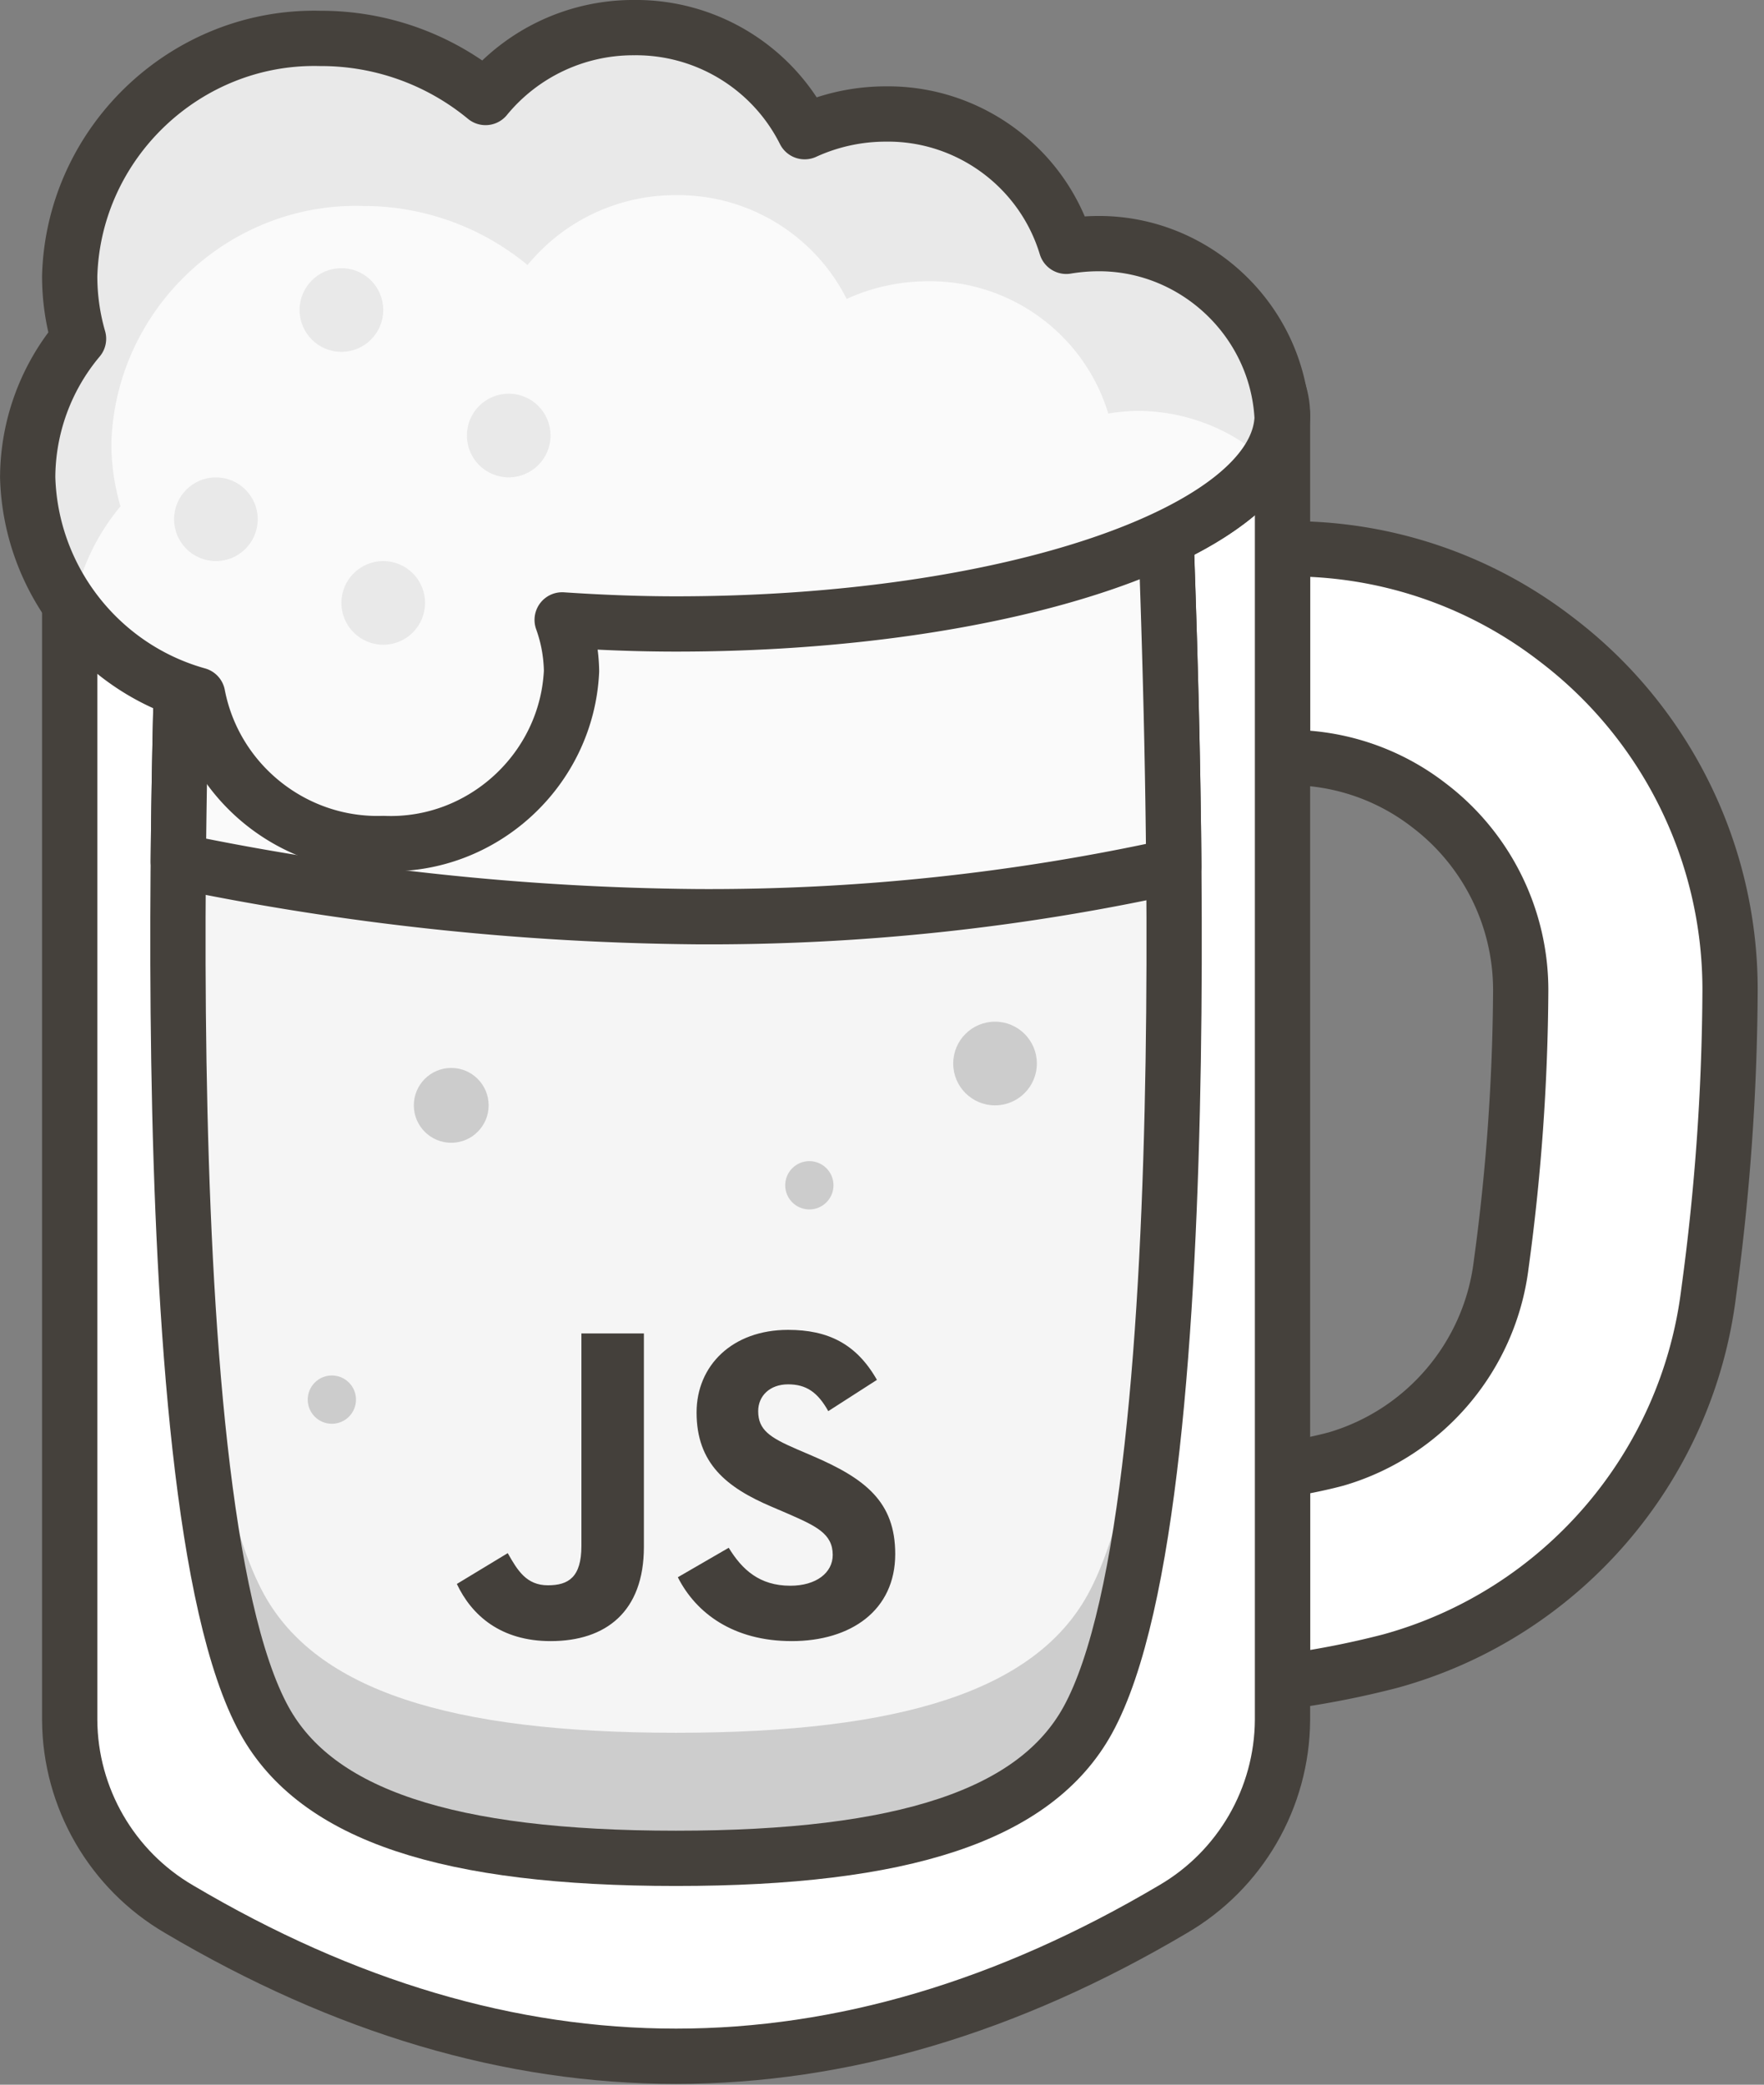 <svg xmlns="http://www.w3.org/2000/svg" xml:space="preserve" fill-rule="evenodd" stroke-linecap="round" stroke-linejoin="round" clip-rule="evenodd" viewBox="0 0 1196 1413">
  <rect x="0" y="0" width="1196" height="1413" fill="#808080" stroke="none"/>
  <path fill="#fff" fill-rule="nonzero" d="M1054.76 433.047a294.394 294.394 0 0 0-185.219-61.03v141.515a154.255 154.255 0 0 1 99.129 32.163c39.326 29.745 62.452 76.32 62.379 125.628a1422.826 1422.826 0 0 1-13.249 185.848c-7.651 62.165-51.737 114.085-111.839 131.712-11.75 3.148-23.98 5.456-36.42 7.704v143.493a605.53 605.53 0 0 0 73.17-14.208c115.751-31.856 201.258-130.949 215.824-250.116a1560.468 1560.468 0 0 0 14.448-204.463c.194-93.505-43.643-181.846-118.223-238.246Z"/>
  <path fill="none" stroke="#45413c" stroke-width="37.47" d="M1054.76 433.047a294.394 294.394 0 0 0-185.219-61.03v141.515a154.255 154.255 0 0 1 99.129 32.163c39.326 29.745 62.452 76.32 62.379 125.628a1422.826 1422.826 0 0 1-13.249 185.848c-7.651 62.165-51.737 114.085-111.839 131.712-11.75 3.148-23.98 5.456-36.42 7.704v143.493a605.53 605.53 0 0 0 73.17-14.208c115.751-31.856 201.258-130.949 215.824-250.116a1560.468 1560.468 0 0 0 14.448-204.463c.194-93.505-43.643-181.846-118.223-238.246Z"/>
  <path fill="#fff" fill-rule="nonzero" stroke="#45413c" stroke-width="37.47" d="M795.289 1294.03c-224.637 132.912-449.264 132.912-673.88 0-45.591-26.575-73.843-75.406-74.16-128.175V281.007h822.289v884.848c-.329 52.789-28.62 101.628-74.249 128.175Z"/>
  <ellipse cx="458.334" cy="281.011" fill="none" stroke="#45413c" stroke-width="37.47" rx="411.204" ry="141.784"/>
  <path fill="#f5f5f5" fill-rule="nonzero" d="M790.642 361.496c0-44.064-148.738-79.765-332.248-79.765s-332.309 35.551-332.309 79.765c0 33.902-30.575 652.807 53.177 804.513 35.551 64.417 124.938 93.553 279.072 93.553 154.134 0 243.521-29.136 279.102-93.553 83.751-151.856 53.206-770.761 53.206-804.513Z"/>
  <path fill="#cdcdcd" fill-rule="nonzero" d="M737.436 1080.91c-35.581 64.418-124.968 93.554-279.102 93.554-154.134 0-243.521-29.256-279.192-93.554-44.964-81.653-56.954-298.586-58.453-486.862-1.498 202.634 6.355 477.6 58.453 571.933 35.551 64.417 124.938 93.553 279.072 93.553 154.134 0 243.521-29.136 279.102-93.553 52.067-94.333 59.951-369.299 58.422-571.933-1.289 188.156-13.249 405.089-58.302 486.862Z"/>
  <path fill="none" stroke="#45413c" stroke-width="37.47" d="M790.642 361.496c0-44.064-148.738-79.765-332.248-79.765s-332.309 35.551-332.309 79.765c0 33.902-30.575 652.807 53.177 804.513 35.551 64.417 124.938 93.553 279.072 93.553 154.134 0 243.521-29.136 279.102-93.553 83.751-151.856 53.206-770.761 53.206-804.513Z"/>
  <path fill="#fafafa" fill-rule="nonzero" stroke="#45413c" stroke-width="37.47" d="M472.512 621.324a1464.536 1464.536 0 0 0 323.316-34.203c-1.019-119.902-5.246-213.215-5.246-225.775 0-44.064-148.738-79.765-332.248-79.765s-332.249 35.701-332.249 79.915c0 12.44-4.107 103.985-5.186 222.208a1803.138 1803.138 0 0 0 351.613 37.62Z"/>
  <path fill="#fafafa" fill-rule="nonzero" d="M741.932 165.156c-6.369.157-12.719.758-19.004 1.799-16.283-53.834-66.666-90.6-122.9-89.687a132.105 132.105 0 0 0-54.466 11.99c-21.881-43.623-66.905-71.068-115.705-70.532-38.945-.163-75.957 17.251-100.658 47.361A175.027 175.027 0 0 0 217.181 26.04C126.445 23.755 49.829 96.37 47.249 187.098a152.688 152.688 0 0 0 5.995 42.505 146.914 146.914 0 0 0-34.471 93.974c1.925 68.918 48.823 128.957 115.226 147.509 11.473 59.674 65.162 102.587 125.897 100.628 67.014 2.776 124.516-49.904 127.606-116.904a107.055 107.055 0 0 0-6.355-34.652c25.089 1.678 50.748 2.758 77.247 2.758 225.086 0 407.667-62.38 410.904-139.716-3.388-66.96-60.342-119.746-127.366-118.044Z"/>
  <path fill="#ccc" fill-opacity=".36" fill-rule="nonzero" d="M49.378 412.454a149.402 149.402 0 0 1 32.313-69.273 152.31 152.31 0 0 1-6.205-42.506c2.563-90.832 79.335-163.506 170.171-161.088a174.796 174.796 0 0 1 112.019 40.047c24.693-30.12 61.71-47.537 100.658-47.361 48.758-.563 93.767 26.804 115.705 70.352a132.569 132.569 0 0 1 54.466-11.99c56.229-.927 106.614 35.83 122.899 89.657a136.98 136.98 0 0 1 19.005-1.799 130.524 130.524 0 0 1 88.548 34.053 57.923 57.923 0 0 0 10.401-29.526c-3.482-66.914-60.445-119.602-127.426-117.864-6.369.157-12.719.758-19.004 1.799-16.283-53.834-66.666-90.6-122.9-89.687a132.105 132.105 0 0 0-54.466 11.99c-21.881-43.623-66.905-71.068-115.705-70.532-38.945-.163-75.957 17.251-100.658 47.361A175.027 175.027 0 0 0 217.181 26.04C126.445 23.755 49.829 96.37 47.249 187.098a152.688 152.688 0 0 0 5.995 42.505C8.802 281.68 7.177 358.545 49.378 412.454Z"/>
  <path fill="none" stroke="#45413c" stroke-width="37.47" d="M741.932 165.156c-6.369.157-12.719.758-19.004 1.799-16.283-53.834-66.666-90.6-122.9-89.687a132.105 132.105 0 0 0-54.466 11.99c-21.881-43.623-66.905-71.068-115.705-70.532-38.945-.163-75.957 17.251-100.658 47.361A175.027 175.027 0 0 0 217.181 26.04C126.445 23.755 49.829 96.37 47.249 187.098a152.688 152.688 0 0 0 5.995 42.505 146.914 146.914 0 0 0-34.471 93.974c1.925 68.918 48.823 128.957 115.226 147.509 11.473 59.674 65.162 102.587 125.897 100.628 67.014 2.776 124.516-49.904 127.606-116.904a107.055 107.055 0 0 0-6.355-34.652c25.089 1.678 50.748 2.758 77.247 2.758 225.086 0 407.667-62.38 410.904-139.716-3.388-66.96-60.342-119.746-127.366-118.044Z"/>
  <circle cx="674.637" cy="720.842" r="28.357" fill="#ccc"/>
  <circle cx="225.004" cy="948.656" r="16.367" fill="#ccc"/>
  <circle cx="548.74" cy="803.38" r="16.367" fill="#ccc"/>
  <circle cx="305.938" cy="749.199" r="25.359" fill="#ccc"/>
  <circle cx="344.906" cy="295.19" r="28.357" fill="#ccc" fill-opacity=".36"/>
  <circle cx="231.479" cy="210.119" r="28.357" fill="#ccc" fill-opacity=".36"/>
  <circle cx="259.836" cy="408.647" r="28.357" fill="#ccc" fill-opacity=".36"/>
  <circle cx="146.378" cy="351.934" r="28.357" fill="#ccc" fill-opacity=".36"/>
  <g fill="#44403b" fill-rule="nonzero">
    <path d="M373.308 1112.33c37.531 0 63.258-19.976 63.258-63.863V903.792h-42.374v144.07c0 21.186-8.777 26.634-22.7 26.634-14.528 0-20.581-9.988-27.24-21.792l-34.504 20.884c9.988 21.187 29.662 38.742 63.56 38.742ZM536.749 1112.33c40.255 0 70.219-20.884 70.219-59.02 0-35.413-20.279-51.151-56.297-66.587l-10.593-4.54c-18.16-7.87-26.029-13.015-26.029-25.727 0-10.291 7.869-18.16 20.278-18.16 12.107 0 19.976 5.145 27.241 18.16l32.99-21.187c-13.922-24.516-33.293-33.899-60.231-33.899-37.833 0-62.046 24.214-62.046 55.994 0 34.504 20.278 50.848 50.848 63.863l10.593 4.54c19.371 8.474 30.872 13.62 30.872 28.148 0 12.107-11.199 20.884-28.753 20.884-20.884 0-32.688-10.896-41.768-25.727l-34.504 19.976c12.409 24.516 37.833 43.282 77.18 43.282Z"/>
  </g>
</svg>
